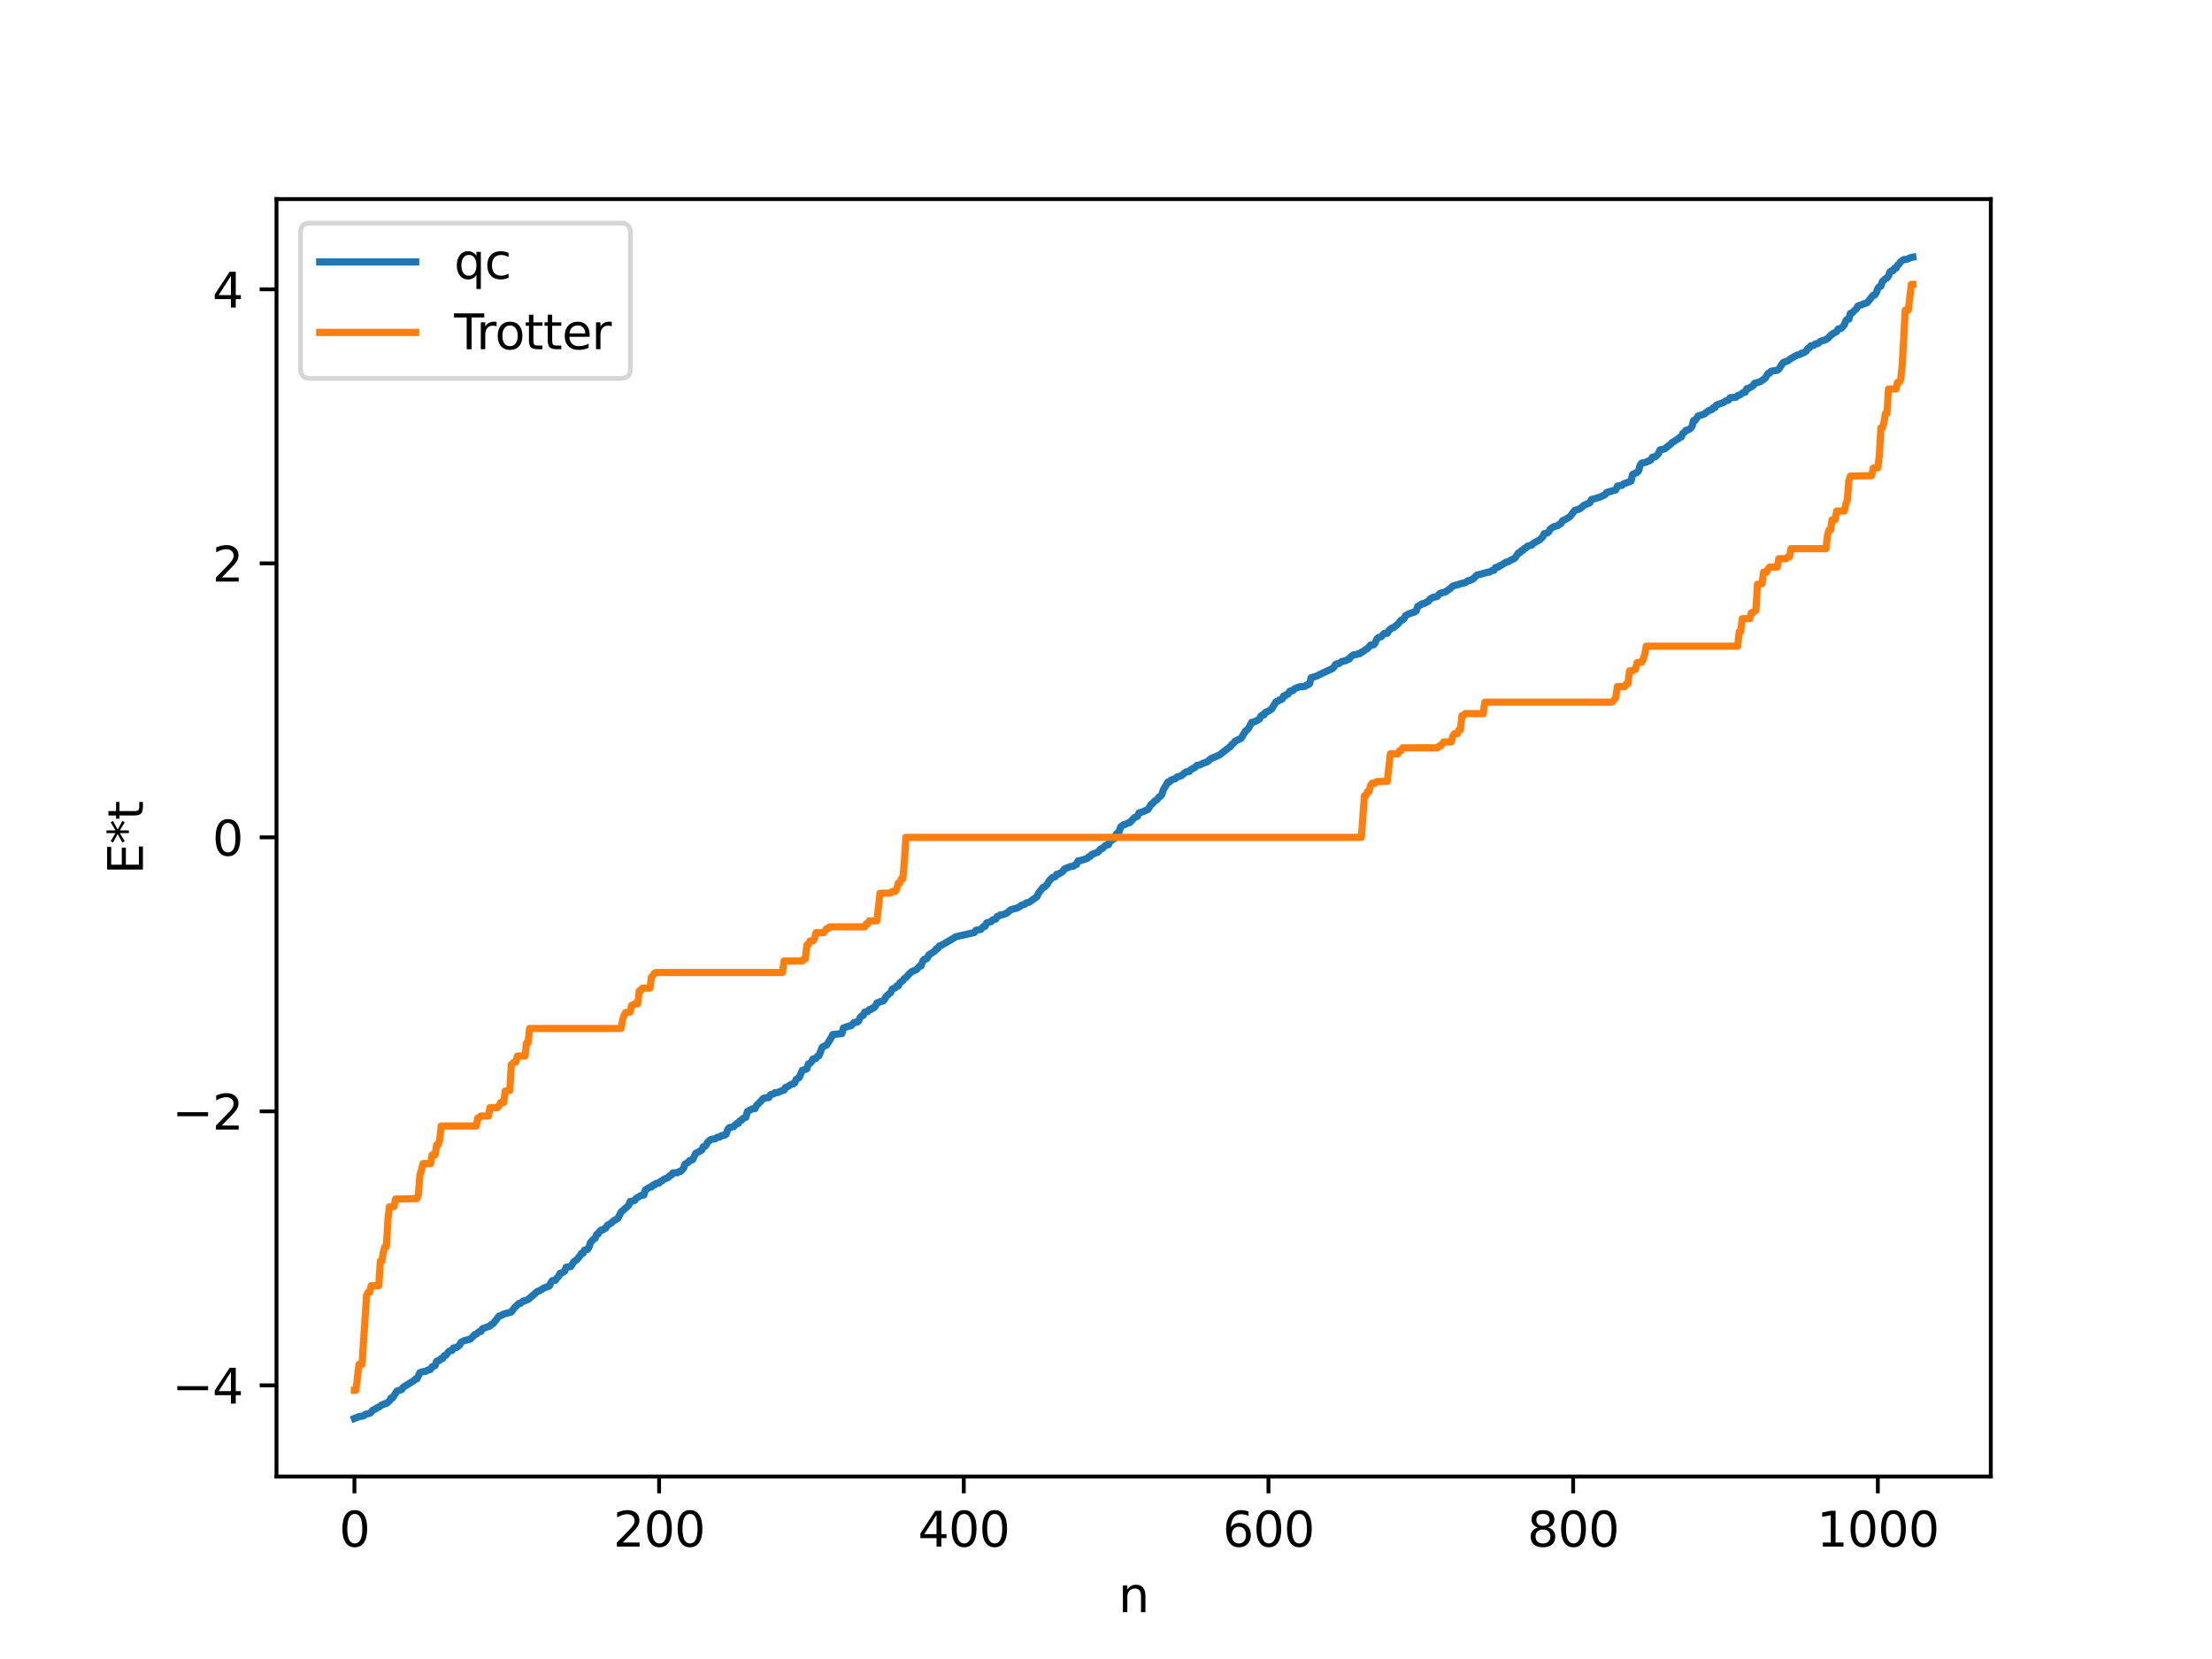 <?xml version="1.0" encoding="utf-8" standalone="no"?>
<!DOCTYPE svg PUBLIC "-//W3C//DTD SVG 1.1//EN"
  "http://www.w3.org/Graphics/SVG/1.1/DTD/svg11.dtd">
<svg xmlns:xlink="http://www.w3.org/1999/xlink" width="460.8pt" height="345.6pt" viewBox="0 0 460.8 345.6" xmlns="http://www.w3.org/2000/svg" version="1.1">
 <defs>
  <style type="text/css">*{stroke-linejoin: round; stroke-linecap: butt}</style>
 </defs>
 <g id="figure_1">
  <g id="patch_1">
   <path d="M 0 345.6 
L 460.8 345.6 
L 460.8 0 
L 0 0 
z
" style="fill: #ffffff"/>
  </g>
  <g id="axes_1">
   <g id="patch_2">
    <path d="M 57.6 307.584 
L 414.72 307.584 
L 414.72 41.472 
L 57.6 41.472 
z
" style="fill: #ffffff"/>
   </g>
   <g id="matplotlib.axis_1">
    <g id="xtick_1">
     <g id="line2d_1">
      <defs>
       <path id="ma1aa9c8675" d="M 0 0 
L 0 3.5 
" style="stroke: #000000; stroke-width: 0.8"/>
      </defs>
      <g>
       <use xlink:href="#ma1aa9c8675" x="73.833" y="307.584" style="stroke: #000000; stroke-width: 0.8"/>
      </g>
     </g>
     <g id="text_1">
      <!-- 0 -->
      <g transform="translate(70.651 322.182) scale(0.1 -0.1)">
       <defs>
        <path id="DejaVuSans-30" d="M 2034 4250 
Q 1547 4250 1301 3770 
Q 1056 3291 1056 2328 
Q 1056 1369 1301 889 
Q 1547 409 2034 409 
Q 2525 409 2770 889 
Q 3016 1369 3016 2328 
Q 3016 3291 2770 3770 
Q 2525 4250 2034 4250 
z
M 2034 4750 
Q 2819 4750 3233 4129 
Q 3647 3509 3647 2328 
Q 3647 1150 3233 529 
Q 2819 -91 2034 -91 
Q 1250 -91 836 529 
Q 422 1150 422 2328 
Q 422 3509 836 4129 
Q 1250 4750 2034 4750 
z
" transform="scale(0.016)"/>
       </defs>
       <use xlink:href="#DejaVuSans-30"/>
      </g>
     </g>
    </g>
    <g id="xtick_2">
     <g id="line2d_2">
      <g>
       <use xlink:href="#ma1aa9c8675" x="137.304" y="307.584" style="stroke: #000000; stroke-width: 0.8"/>
      </g>
     </g>
     <g id="text_2">
      <!-- 200 -->
      <g transform="translate(127.76 322.182) scale(0.1 -0.1)">
       <defs>
        <path id="DejaVuSans-32" d="M 1228 531 
L 3431 531 
L 3431 0 
L 469 0 
L 469 531 
Q 828 903 1448 1529 
Q 2069 2156 2228 2338 
Q 2531 2678 2651 2914 
Q 2772 3150 2772 3378 
Q 2772 3750 2511 3984 
Q 2250 4219 1831 4219 
Q 1534 4219 1204 4116 
Q 875 4013 500 3803 
L 500 4441 
Q 881 4594 1212 4672 
Q 1544 4750 1819 4750 
Q 2544 4750 2975 4387 
Q 3406 4025 3406 3419 
Q 3406 3131 3298 2873 
Q 3191 2616 2906 2266 
Q 2828 2175 2409 1742 
Q 1991 1309 1228 531 
z
" transform="scale(0.016)"/>
       </defs>
       <use xlink:href="#DejaVuSans-32"/>
       <use xlink:href="#DejaVuSans-30" x="63.623"/>
       <use xlink:href="#DejaVuSans-30" x="127.246"/>
      </g>
     </g>
    </g>
    <g id="xtick_3">
     <g id="line2d_3">
      <g>
       <use xlink:href="#ma1aa9c8675" x="200.775" y="307.584" style="stroke: #000000; stroke-width: 0.8"/>
      </g>
     </g>
     <g id="text_3">
      <!-- 400 -->
      <g transform="translate(191.231 322.182) scale(0.1 -0.1)">
       <defs>
        <path id="DejaVuSans-34" d="M 2419 4116 
L 825 1625 
L 2419 1625 
L 2419 4116 
z
M 2253 4666 
L 3047 4666 
L 3047 1625 
L 3713 1625 
L 3713 1100 
L 3047 1100 
L 3047 0 
L 2419 0 
L 2419 1100 
L 313 1100 
L 313 1709 
L 2253 4666 
z
" transform="scale(0.016)"/>
       </defs>
       <use xlink:href="#DejaVuSans-34"/>
       <use xlink:href="#DejaVuSans-30" x="63.623"/>
       <use xlink:href="#DejaVuSans-30" x="127.246"/>
      </g>
     </g>
    </g>
    <g id="xtick_4">
     <g id="line2d_4">
      <g>
       <use xlink:href="#ma1aa9c8675" x="264.246" y="307.584" style="stroke: #000000; stroke-width: 0.8"/>
      </g>
     </g>
     <g id="text_4">
      <!-- 600 -->
      <g transform="translate(254.702 322.182) scale(0.1 -0.1)">
       <defs>
        <path id="DejaVuSans-36" d="M 2113 2584 
Q 1688 2584 1439 2293 
Q 1191 2003 1191 1497 
Q 1191 994 1439 701 
Q 1688 409 2113 409 
Q 2538 409 2786 701 
Q 3034 994 3034 1497 
Q 3034 2003 2786 2293 
Q 2538 2584 2113 2584 
z
M 3366 4563 
L 3366 3988 
Q 3128 4100 2886 4159 
Q 2644 4219 2406 4219 
Q 1781 4219 1451 3797 
Q 1122 3375 1075 2522 
Q 1259 2794 1537 2939 
Q 1816 3084 2150 3084 
Q 2853 3084 3261 2657 
Q 3669 2231 3669 1497 
Q 3669 778 3244 343 
Q 2819 -91 2113 -91 
Q 1303 -91 875 529 
Q 447 1150 447 2328 
Q 447 3434 972 4092 
Q 1497 4750 2381 4750 
Q 2619 4750 2861 4703 
Q 3103 4656 3366 4563 
z
" transform="scale(0.016)"/>
       </defs>
       <use xlink:href="#DejaVuSans-36"/>
       <use xlink:href="#DejaVuSans-30" x="63.623"/>
       <use xlink:href="#DejaVuSans-30" x="127.246"/>
      </g>
     </g>
    </g>
    <g id="xtick_5">
     <g id="line2d_5">
      <g>
       <use xlink:href="#ma1aa9c8675" x="327.717" y="307.584" style="stroke: #000000; stroke-width: 0.8"/>
      </g>
     </g>
     <g id="text_5">
      <!-- 800 -->
      <g transform="translate(318.173 322.182) scale(0.1 -0.1)">
       <defs>
        <path id="DejaVuSans-38" d="M 2034 2216 
Q 1584 2216 1326 1975 
Q 1069 1734 1069 1313 
Q 1069 891 1326 650 
Q 1584 409 2034 409 
Q 2484 409 2743 651 
Q 3003 894 3003 1313 
Q 3003 1734 2745 1975 
Q 2488 2216 2034 2216 
z
M 1403 2484 
Q 997 2584 770 2862 
Q 544 3141 544 3541 
Q 544 4100 942 4425 
Q 1341 4750 2034 4750 
Q 2731 4750 3128 4425 
Q 3525 4100 3525 3541 
Q 3525 3141 3298 2862 
Q 3072 2584 2669 2484 
Q 3125 2378 3379 2068 
Q 3634 1759 3634 1313 
Q 3634 634 3220 271 
Q 2806 -91 2034 -91 
Q 1263 -91 848 271 
Q 434 634 434 1313 
Q 434 1759 690 2068 
Q 947 2378 1403 2484 
z
M 1172 3481 
Q 1172 3119 1398 2916 
Q 1625 2713 2034 2713 
Q 2441 2713 2670 2916 
Q 2900 3119 2900 3481 
Q 2900 3844 2670 4047 
Q 2441 4250 2034 4250 
Q 1625 4250 1398 4047 
Q 1172 3844 1172 3481 
z
" transform="scale(0.016)"/>
       </defs>
       <use xlink:href="#DejaVuSans-38"/>
       <use xlink:href="#DejaVuSans-30" x="63.623"/>
       <use xlink:href="#DejaVuSans-30" x="127.246"/>
      </g>
     </g>
    </g>
    <g id="xtick_6">
     <g id="line2d_6">
      <g>
       <use xlink:href="#ma1aa9c8675" x="391.188" y="307.584" style="stroke: #000000; stroke-width: 0.8"/>
      </g>
     </g>
     <g id="text_6">
      <!-- 1000 -->
      <g transform="translate(378.463 322.182) scale(0.1 -0.1)">
       <defs>
        <path id="DejaVuSans-31" d="M 794 531 
L 1825 531 
L 1825 4091 
L 703 3866 
L 703 4441 
L 1819 4666 
L 2450 4666 
L 2450 531 
L 3481 531 
L 3481 0 
L 794 0 
L 794 531 
z
" transform="scale(0.016)"/>
       </defs>
       <use xlink:href="#DejaVuSans-31"/>
       <use xlink:href="#DejaVuSans-30" x="63.623"/>
       <use xlink:href="#DejaVuSans-30" x="127.246"/>
       <use xlink:href="#DejaVuSans-30" x="190.869"/>
      </g>
     </g>
    </g>
    <g id="text_7">
     <!-- n -->
     <g transform="translate(232.991 335.861) scale(0.1 -0.1)">
      <defs>
       <path id="DejaVuSans-6e" d="M 3513 2113 
L 3513 0 
L 2938 0 
L 2938 2094 
Q 2938 2591 2744 2837 
Q 2550 3084 2163 3084 
Q 1697 3084 1428 2787 
Q 1159 2491 1159 1978 
L 1159 0 
L 581 0 
L 581 3500 
L 1159 3500 
L 1159 2956 
Q 1366 3272 1645 3428 
Q 1925 3584 2291 3584 
Q 2894 3584 3203 3211 
Q 3513 2838 3513 2113 
z
" transform="scale(0.016)"/>
      </defs>
      <use xlink:href="#DejaVuSans-6e"/>
     </g>
    </g>
   </g>
   <g id="matplotlib.axis_2">
    <g id="ytick_1">
     <g id="line2d_7">
      <defs>
       <path id="mafa8741ed0" d="M 0 0 
L -3.5 0 
" style="stroke: #000000; stroke-width: 0.8"/>
      </defs>
      <g>
       <use xlink:href="#mafa8741ed0" x="57.6" y="288.596" style="stroke: #000000; stroke-width: 0.8"/>
      </g>
     </g>
     <g id="text_8">
      <!-- −4 -->
      <g transform="translate(35.858 292.395) scale(0.1 -0.1)">
       <defs>
        <path id="DejaVuSans-2212" d="M 678 2272 
L 4684 2272 
L 4684 1741 
L 678 1741 
L 678 2272 
z
" transform="scale(0.016)"/>
       </defs>
       <use xlink:href="#DejaVuSans-2212"/>
       <use xlink:href="#DejaVuSans-34" x="83.789"/>
      </g>
     </g>
    </g>
    <g id="ytick_2">
     <g id="line2d_8">
      <g>
       <use xlink:href="#mafa8741ed0" x="57.6" y="231.515" style="stroke: #000000; stroke-width: 0.8"/>
      </g>
     </g>
     <g id="text_9">
      <!-- −2 -->
      <g transform="translate(35.858 235.314) scale(0.1 -0.1)">
       <use xlink:href="#DejaVuSans-2212"/>
       <use xlink:href="#DejaVuSans-32" x="83.789"/>
      </g>
     </g>
    </g>
    <g id="ytick_3">
     <g id="line2d_9">
      <g>
       <use xlink:href="#mafa8741ed0" x="57.6" y="174.435" style="stroke: #000000; stroke-width: 0.8"/>
      </g>
     </g>
     <g id="text_10">
      <!-- 0 -->
      <g transform="translate(44.237 178.234) scale(0.1 -0.1)">
       <use xlink:href="#DejaVuSans-30"/>
      </g>
     </g>
    </g>
    <g id="ytick_4">
     <g id="line2d_10">
      <g>
       <use xlink:href="#mafa8741ed0" x="57.6" y="117.354" style="stroke: #000000; stroke-width: 0.8"/>
      </g>
     </g>
     <g id="text_11">
      <!-- 2 -->
      <g transform="translate(44.237 121.153) scale(0.1 -0.1)">
       <use xlink:href="#DejaVuSans-32"/>
      </g>
     </g>
    </g>
    <g id="ytick_5">
     <g id="line2d_11">
      <g>
       <use xlink:href="#mafa8741ed0" x="57.6" y="60.273" style="stroke: #000000; stroke-width: 0.8"/>
      </g>
     </g>
     <g id="text_12">
      <!-- 4 -->
      <g transform="translate(44.237 64.072) scale(0.1 -0.1)">
       <use xlink:href="#DejaVuSans-34"/>
      </g>
     </g>
    </g>
    <g id="text_13">
     <!-- E*t -->
     <g transform="translate(29.778 182.148) rotate(-90) scale(0.1 -0.1)">
      <defs>
       <path id="DejaVuSans-45" d="M 628 4666 
L 3578 4666 
L 3578 4134 
L 1259 4134 
L 1259 2753 
L 3481 2753 
L 3481 2222 
L 1259 2222 
L 1259 531 
L 3634 531 
L 3634 0 
L 628 0 
L 628 4666 
z
" transform="scale(0.016)"/>
       <path id="DejaVuSans-2a" d="M 3009 3897 
L 1888 3291 
L 3009 2681 
L 2828 2375 
L 1778 3009 
L 1778 1831 
L 1422 1831 
L 1422 3009 
L 372 2375 
L 191 2681 
L 1313 3291 
L 191 3897 
L 372 4206 
L 1422 3572 
L 1422 4750 
L 1778 4750 
L 1778 3572 
L 2828 4206 
L 3009 3897 
z
" transform="scale(0.016)"/>
       <path id="DejaVuSans-74" d="M 1172 4494 
L 1172 3500 
L 2356 3500 
L 2356 3053 
L 1172 3053 
L 1172 1153 
Q 1172 725 1289 603 
Q 1406 481 1766 481 
L 2356 481 
L 2356 0 
L 1766 0 
Q 1100 0 847 248 
Q 594 497 594 1153 
L 594 3053 
L 172 3053 
L 172 3500 
L 594 3500 
L 594 4494 
L 1172 4494 
z
" transform="scale(0.016)"/>
      </defs>
      <use xlink:href="#DejaVuSans-45"/>
      <use xlink:href="#DejaVuSans-2a" x="63.184"/>
      <use xlink:href="#DejaVuSans-74" x="113.184"/>
     </g>
    </g>
   </g>
   <g id="line2d_12">
    <path d="M 73.833 295.488 
L 74.785 295.107 
L 75.737 294.956 
L 76.054 294.669 
L 77.006 294.411 
L 77.324 294.2 
L 77.641 293.772 
L 78.276 293.479 
L 78.593 293.234 
L 78.91 293.139 
L 79.545 292.663 
L 79.862 292.589 
L 80.18 292.399 
L 80.497 292.367 
L 81.132 291.849 
L 81.449 291.24 
L 81.767 291.234 
L 82.401 290.226 
L 82.719 289.769 
L 83.353 289.577 
L 83.671 289.474 
L 83.988 288.989 
L 86.21 287.621 
L 86.527 287.288 
L 86.844 287.253 
L 87.479 285.942 
L 88.114 285.743 
L 88.748 285.649 
L 89.066 285.439 
L 89.7 285.256 
L 90.018 284.712 
L 90.653 284.468 
L 90.97 283.572 
L 91.605 283.352 
L 91.922 282.978 
L 92.239 282.976 
L 92.557 282.406 
L 92.874 282.348 
L 93.509 281.532 
L 93.826 281.365 
L 94.143 281.345 
L 94.461 280.801 
L 95.096 280.71 
L 95.73 280.233 
L 96.048 279.618 
L 96.682 279.288 
L 97.952 278.967 
L 98.586 278.357 
L 98.904 277.985 
L 99.221 277.918 
L 99.856 277.403 
L 100.173 277.377 
L 100.491 276.801 
L 101.125 276.564 
L 102.077 276.23 
L 102.395 275.873 
L 102.712 275.743 
L 103.981 274.154 
L 104.299 274.087 
L 104.934 273.759 
L 106.52 273.304 
L 107.155 272.441 
L 108.107 271.525 
L 108.424 271.505 
L 109.059 271.002 
L 109.377 270.977 
L 110.011 270.698 
L 111.915 269.058 
L 112.55 268.819 
L 113.185 268.369 
L 114.454 267.884 
L 114.772 267.179 
L 115.089 266.762 
L 115.724 266.699 
L 116.041 266.185 
L 116.358 265.91 
L 116.676 265.249 
L 116.993 265.216 
L 117.628 264.81 
L 117.945 263.973 
L 118.58 263.891 
L 118.897 263.856 
L 119.532 262.845 
L 120.167 262.42 
L 120.801 261.627 
L 121.119 261.117 
L 121.436 261.082 
L 121.753 260.431 
L 122.388 260.282 
L 122.705 259.797 
L 123.023 258.818 
L 123.658 258.136 
L 123.975 257.97 
L 124.292 257.152 
L 124.61 257.05 
L 124.927 256.491 
L 125.244 256.234 
L 125.562 256.233 
L 125.879 255.956 
L 126.196 255.838 
L 126.514 255.27 
L 127.466 254.694 
L 127.783 254.347 
L 128.735 253.805 
L 129.37 252.514 
L 130.957 251.091 
L 131.274 250.28 
L 131.591 250.276 
L 132.226 250.066 
L 132.543 249.62 
L 133.178 249.252 
L 133.496 249.057 
L 134.13 248.929 
L 134.448 247.878 
L 135.4 247.289 
L 135.717 247.285 
L 136.034 246.874 
L 136.352 246.872 
L 136.669 246.528 
L 137.304 246.439 
L 137.621 246.102 
L 137.939 245.98 
L 138.256 245.698 
L 139.208 245.274 
L 139.525 244.894 
L 139.843 244.801 
L 140.16 244.341 
L 141.112 244.297 
L 141.429 244.082 
L 141.747 244.058 
L 142.381 243.403 
L 142.699 242.509 
L 143.334 242.171 
L 143.651 241.775 
L 144.286 241.584 
L 144.92 240.272 
L 146.19 239.573 
L 146.507 238.889 
L 146.824 238.835 
L 147.142 238.469 
L 147.459 237.87 
L 148.094 237.377 
L 149.046 237.213 
L 149.363 236.944 
L 149.998 236.842 
L 150.315 236.571 
L 150.95 236.494 
L 151.267 236.281 
L 151.585 235.349 
L 151.902 234.926 
L 152.854 234.689 
L 153.489 234.035 
L 153.806 234.02 
L 154.124 233.504 
L 154.441 233.393 
L 154.758 232.998 
L 155.393 232.739 
L 155.71 231.539 
L 156.662 231.017 
L 157.297 230.933 
L 157.615 230.274 
L 158.567 229.323 
L 158.884 228.939 
L 159.201 228.739 
L 160.153 228.643 
L 160.471 228.05 
L 161.105 227.898 
L 161.423 227.629 
L 162.058 227.587 
L 163.01 227.14 
L 163.327 227.094 
L 163.644 226.528 
L 163.962 226.443 
L 164.914 225.854 
L 165.231 225.814 
L 165.548 225.605 
L 165.866 224.847 
L 166.5 224.47 
L 167.135 222.965 
L 167.77 222.772 
L 168.087 222.646 
L 168.405 221.638 
L 168.722 221.527 
L 169.039 221.193 
L 169.357 220.603 
L 169.991 220.502 
L 170.309 220.017 
L 170.626 219.912 
L 171.261 218.184 
L 171.896 217.827 
L 172.213 217.701 
L 173.165 216.155 
L 173.482 215.518 
L 175.386 215.308 
L 175.704 214.135 
L 176.973 213.719 
L 177.291 213.675 
L 177.925 212.991 
L 178.56 212.921 
L 178.877 212.689 
L 179.195 211.941 
L 179.512 211.625 
L 179.829 211.525 
L 180.147 210.841 
L 180.781 210.715 
L 181.099 210.318 
L 181.416 210.315 
L 181.734 210.007 
L 182.051 209.951 
L 182.368 209.582 
L 182.686 208.908 
L 183.003 208.866 
L 183.32 208.682 
L 183.955 208.535 
L 184.272 208.2 
L 184.59 207.571 
L 185.542 206.772 
L 185.859 206.045 
L 186.494 205.788 
L 186.811 205.386 
L 187.129 205.385 
L 187.446 204.757 
L 188.081 204.272 
L 188.398 203.843 
L 188.715 203.647 
L 189.667 202.621 
L 189.985 202.381 
L 190.62 202.138 
L 190.937 201.964 
L 191.572 201.252 
L 191.889 201.218 
L 192.206 200.281 
L 192.524 199.833 
L 192.841 199.817 
L 193.158 199.61 
L 193.476 198.943 
L 194.745 198.112 
L 195.062 197.649 
L 195.38 197.564 
L 195.697 197.036 
L 196.015 196.989 
L 199.188 195.125 
L 199.823 194.974 
L 202.996 194.258 
L 203.314 193.792 
L 203.948 193.669 
L 204.266 193.648 
L 204.9 192.99 
L 205.218 192.969 
L 205.535 192.263 
L 206.17 192.083 
L 206.487 191.996 
L 206.805 191.616 
L 207.439 191.465 
L 207.757 190.907 
L 208.074 190.836 
L 208.391 190.588 
L 208.709 190.58 
L 209.343 190.389 
L 209.661 190.264 
L 210.613 189.491 
L 211.882 189.165 
L 212.517 188.801 
L 212.834 188.542 
L 213.469 188.384 
L 213.786 188.099 
L 214.421 187.935 
L 216.008 186.799 
L 216.325 186.087 
L 217.277 184.865 
L 217.595 184.789 
L 218.229 184.119 
L 218.547 183.522 
L 219.181 182.828 
L 219.816 182.63 
L 220.134 182.128 
L 220.451 182.121 
L 221.403 181.546 
L 221.72 181.04 
L 222.99 180.523 
L 223.624 180.441 
L 223.942 180.15 
L 224.259 180.098 
L 224.577 179.337 
L 225.211 179.244 
L 226.481 178.818 
L 226.798 178.483 
L 227.115 178.41 
L 227.433 178.012 
L 228.702 177.515 
L 229.337 176.807 
L 229.654 176.751 
L 230.289 176.116 
L 230.924 175.951 
L 231.241 175.136 
L 231.558 175.067 
L 231.876 174.798 
L 232.193 174.679 
L 232.51 173.798 
L 233.145 173.192 
L 233.462 172.254 
L 234.097 171.788 
L 234.415 171.734 
L 235.049 171.415 
L 235.367 171.345 
L 236.319 170.313 
L 236.953 170.064 
L 237.271 169.346 
L 238.223 169.042 
L 239.175 168.601 
L 239.81 167.544 
L 240.127 167.392 
L 240.444 166.966 
L 241.079 166.536 
L 241.396 166.062 
L 241.714 165.901 
L 242.031 165.542 
L 242.348 164.527 
L 243.3 162.902 
L 243.618 162.889 
L 243.935 162.505 
L 244.887 162.195 
L 245.205 161.862 
L 245.839 161.693 
L 246.157 161.546 
L 247.109 160.779 
L 247.743 160.729 
L 248.061 160.323 
L 249.013 159.822 
L 249.33 159.44 
L 249.965 159.346 
L 250.6 159.008 
L 251.552 158.682 
L 252.186 158.069 
L 254.091 157.245 
L 255.043 156.485 
L 256.312 155.512 
L 256.629 155.067 
L 256.947 154.865 
L 257.264 154.426 
L 258.534 153.818 
L 259.486 152.254 
L 259.803 152.045 
L 260.12 151.68 
L 260.755 150.478 
L 261.39 150.344 
L 262.342 149.817 
L 262.659 149.187 
L 262.977 148.945 
L 263.294 148.944 
L 263.611 148.39 
L 263.929 148.303 
L 264.881 147.727 
L 265.833 146.182 
L 266.15 146.11 
L 266.467 145.818 
L 266.785 145.79 
L 267.102 145.608 
L 267.42 144.964 
L 267.737 144.95 
L 268.054 144.66 
L 268.372 144.567 
L 268.689 143.991 
L 269.324 143.883 
L 269.641 143.507 
L 270.593 143.103 
L 271.862 142.975 
L 272.18 142.696 
L 272.497 142.655 
L 272.815 142.413 
L 273.132 141.174 
L 274.401 140.801 
L 275.036 140.452 
L 277.575 139.265 
L 277.892 138.954 
L 278.21 138.408 
L 278.527 138.271 
L 278.844 138.266 
L 279.479 137.833 
L 280.431 137.601 
L 280.748 137.372 
L 281.066 137.302 
L 281.383 136.815 
L 282.018 136.393 
L 282.653 136.341 
L 282.97 136.173 
L 283.287 136.167 
L 283.605 135.863 
L 283.922 135.769 
L 284.557 135.26 
L 284.874 135.115 
L 285.509 134.38 
L 286.143 134.327 
L 286.461 133.974 
L 286.778 133.192 
L 287.096 132.836 
L 287.73 132.641 
L 288.365 131.946 
L 289 131.919 
L 289.317 131.346 
L 289.952 130.827 
L 290.269 130.78 
L 291.221 129.993 
L 291.856 129.204 
L 292.173 129.151 
L 292.491 128.807 
L 292.808 128.239 
L 293.443 127.905 
L 294.395 127.565 
L 294.712 127.491 
L 295.029 127.263 
L 295.347 126.297 
L 295.664 126.182 
L 296.299 125.748 
L 296.616 125.743 
L 297.568 125.25 
L 297.886 124.802 
L 298.52 124.425 
L 299.155 124.335 
L 299.472 124.188 
L 299.79 123.742 
L 300.107 123.55 
L 301.059 123.339 
L 302.011 122.666 
L 302.646 122.084 
L 303.281 121.89 
L 303.598 121.843 
L 304.233 121.593 
L 305.185 121.398 
L 305.82 120.963 
L 306.137 120.959 
L 306.454 120.757 
L 306.772 120.691 
L 307.724 119.767 
L 308.358 119.636 
L 309.945 119.195 
L 310.262 119.192 
L 310.897 118.81 
L 311.215 118.803 
L 311.532 118.234 
L 312.167 118.108 
L 312.484 117.814 
L 312.801 117.72 
L 313.753 117.094 
L 314.071 117.068 
L 315.023 116.532 
L 315.34 116.432 
L 315.658 116.179 
L 316.292 115.191 
L 316.61 115.142 
L 316.927 114.701 
L 317.244 114.676 
L 317.562 114.221 
L 317.879 114.169 
L 318.196 113.79 
L 319.148 113.511 
L 319.466 113.153 
L 320.735 112.461 
L 321.37 111.852 
L 321.687 111.167 
L 322.322 111.046 
L 322.639 110.775 
L 322.957 110.207 
L 323.591 109.771 
L 324.226 109.569 
L 324.543 109.483 
L 324.861 109.187 
L 325.178 109.069 
L 325.496 108.489 
L 326.13 108.199 
L 327.082 107.596 
L 328.034 106.334 
L 328.986 106.05 
L 329.304 105.842 
L 329.939 105.274 
L 331.208 104.72 
L 331.525 104.076 
L 332.795 103.715 
L 333.429 103.501 
L 334.381 103.033 
L 334.699 102.587 
L 336.603 102.054 
L 336.92 101.284 
L 337.555 101.14 
L 337.872 101.123 
L 338.19 100.821 
L 339.777 100.208 
L 340.094 98.847 
L 341.046 98.413 
L 341.363 98.07 
L 341.681 96.873 
L 341.998 96.47 
L 342.95 96.286 
L 343.267 96.068 
L 343.585 95.998 
L 343.902 95.807 
L 344.22 95.254 
L 344.854 95.149 
L 345.489 94.502 
L 345.806 93.723 
L 346.758 93.525 
L 348.028 92.514 
L 348.345 92.183 
L 348.662 92.03 
L 349.297 91.572 
L 349.615 91.417 
L 349.932 91.092 
L 350.249 91.031 
L 350.567 90.27 
L 350.884 90.069 
L 351.201 89.634 
L 351.519 89.599 
L 352.153 89.258 
L 352.471 88.856 
L 352.788 87.612 
L 353.105 87.61 
L 353.74 86.675 
L 355.01 86.261 
L 355.962 85.526 
L 356.596 85.343 
L 356.914 84.937 
L 357.231 84.921 
L 357.548 84.399 
L 359.135 83.801 
L 359.453 83.522 
L 360.087 83.34 
L 360.405 82.866 
L 361.674 82.736 
L 361.991 82.403 
L 362.309 82.353 
L 363.261 81.717 
L 363.578 81.681 
L 363.896 80.958 
L 364.213 80.93 
L 365.165 80.373 
L 365.482 79.881 
L 366.752 79.471 
L 367.704 78.807 
L 368.339 77.78 
L 368.656 77.742 
L 368.973 77.333 
L 370.243 77.126 
L 370.56 76.903 
L 371.195 75.905 
L 371.512 75.515 
L 372.464 75.151 
L 373.099 74.673 
L 374.368 73.973 
L 375.003 73.807 
L 375.32 73.568 
L 375.638 73.534 
L 376.272 73.13 
L 376.59 72.588 
L 376.907 72.487 
L 377.224 72.044 
L 377.859 71.934 
L 378.177 71.636 
L 378.494 71.629 
L 378.811 71.499 
L 379.129 71.178 
L 379.763 70.911 
L 380.081 70.881 
L 380.715 70.527 
L 381.667 69.596 
L 382.62 69.072 
L 382.937 68.521 
L 383.572 68.393 
L 384.206 67.672 
L 384.524 66.798 
L 384.841 66.507 
L 385.158 66.481 
L 385.476 65.285 
L 385.793 65.211 
L 386.428 64.561 
L 386.745 64.324 
L 387.062 63.735 
L 388.967 63.059 
L 390.236 61.483 
L 390.553 61.45 
L 390.871 60.974 
L 391.188 60.113 
L 391.505 59.716 
L 391.823 59.6 
L 392.14 58.643 
L 392.775 58.057 
L 393.092 57.904 
L 393.41 57.499 
L 393.727 56.635 
L 394.044 56.427 
L 394.362 56.405 
L 394.679 55.852 
L 394.996 55.851 
L 395.314 55.24 
L 395.631 54.965 
L 395.948 54.518 
L 396.583 54.08 
L 397.218 54.025 
L 398.17 53.609 
L 398.487 53.568 
L 398.487 53.568 
" clip-path="url(#p79768f59ff)" style="fill: none; stroke: #1f77b4; stroke-width: 1.5; stroke-linecap: square"/>
   </g>
   <g id="line2d_13">
    <path d="M 73.833 289.623 
L 74.15 289.623 
L 74.785 284.237 
L 75.42 284.237 
L 76.372 269.797 
L 76.689 269.241 
L 77.006 269.241 
L 77.324 267.837 
L 78.91 267.837 
L 79.228 262.721 
L 79.545 262.721 
L 79.862 260.869 
L 80.18 259.725 
L 80.497 259.725 
L 80.815 254.068 
L 81.132 251.405 
L 82.084 251.359 
L 82.401 249.783 
L 86.844 249.694 
L 87.162 248.831 
L 87.479 244.731 
L 87.796 243.825 
L 88.114 242.406 
L 89.7 242.406 
L 90.018 240.593 
L 90.653 240.593 
L 90.97 238.486 
L 91.287 238.486 
L 91.605 237.389 
L 91.922 234.567 
L 99.221 234.567 
L 99.539 232.885 
L 99.856 232.885 
L 100.173 232.487 
L 101.76 232.487 
L 102.077 230.744 
L 103.664 230.744 
L 103.981 230.351 
L 104.299 229.671 
L 104.934 229.671 
L 105.251 227.28 
L 105.568 227.28 
L 105.886 227.16 
L 106.203 227.16 
L 106.52 221.765 
L 107.155 221.232 
L 107.472 221.232 
L 107.79 219.99 
L 109.377 219.99 
L 109.694 217.263 
L 110.011 217.263 
L 110.329 214.251 
L 129.37 214.251 
L 129.687 212.54 
L 130.005 211.553 
L 130.322 210.93 
L 131.274 210.827 
L 131.591 209.427 
L 131.909 209.427 
L 132.226 209.107 
L 132.861 209.107 
L 133.178 206.412 
L 133.496 206.412 
L 133.813 205.847 
L 135.4 205.847 
L 135.717 203.549 
L 136.034 203.239 
L 136.352 202.72 
L 136.669 202.589 
L 163.01 202.589 
L 163.327 200.204 
L 167.135 200.204 
L 167.453 199.768 
L 167.77 199.768 
L 168.087 196.815 
L 168.405 196.815 
L 168.722 196.027 
L 169.357 196.027 
L 169.674 195.519 
L 169.991 194.3 
L 171.578 194.3 
L 172.213 193.442 
L 172.53 193.442 
L 172.848 193.077 
L 180.147 193.077 
L 180.464 192.45 
L 180.781 192.45 
L 181.099 191.835 
L 182.686 191.835 
L 183.32 186.096 
L 185.542 186.045 
L 185.859 185.712 
L 186.494 185.712 
L 186.811 185.208 
L 187.129 183.946 
L 187.446 183.946 
L 187.763 183.092 
L 188.081 183.092 
L 188.398 179.523 
L 188.715 174.435 
L 283.605 174.435 
L 284.239 165.777 
L 284.557 165.777 
L 284.874 164.923 
L 285.191 164.923 
L 285.509 163.661 
L 285.826 163.157 
L 286.461 163.157 
L 286.778 162.824 
L 289 162.773 
L 289.634 157.034 
L 291.221 157.034 
L 291.539 156.419 
L 291.856 156.419 
L 292.173 155.792 
L 299.472 155.792 
L 299.79 155.427 
L 300.107 155.427 
L 300.742 154.569 
L 302.329 154.569 
L 302.646 153.35 
L 302.963 152.842 
L 303.598 152.842 
L 303.915 152.054 
L 304.233 152.054 
L 304.55 149.101 
L 304.867 149.101 
L 305.185 148.665 
L 308.993 148.665 
L 309.31 146.28 
L 335.651 146.28 
L 335.968 146.149 
L 336.603 145.32 
L 336.92 143.022 
L 338.507 143.022 
L 338.824 142.457 
L 339.142 142.457 
L 339.459 139.762 
L 340.094 139.762 
L 340.411 139.442 
L 340.729 139.442 
L 341.046 138.042 
L 341.681 137.939 
L 341.998 137.939 
L 342.315 137.316 
L 342.633 136.329 
L 342.95 134.618 
L 361.991 134.618 
L 362.309 131.606 
L 362.626 131.606 
L 362.943 128.879 
L 364.53 128.879 
L 364.848 127.637 
L 365.165 127.637 
L 365.8 127.104 
L 366.117 121.709 
L 366.434 121.709 
L 366.752 121.589 
L 367.069 121.589 
L 367.386 119.198 
L 368.021 119.198 
L 368.339 118.518 
L 368.656 118.125 
L 370.243 118.125 
L 370.56 116.382 
L 372.147 116.382 
L 372.464 115.984 
L 372.781 115.984 
L 373.099 114.302 
L 380.398 114.302 
L 380.715 111.48 
L 381.033 110.383 
L 381.35 110.383 
L 381.667 108.276 
L 382.302 108.276 
L 382.62 106.463 
L 384.206 106.463 
L 384.524 105.044 
L 384.841 104.138 
L 385.158 100.038 
L 385.476 99.175 
L 389.919 99.086 
L 390.236 97.51 
L 391.188 97.464 
L 391.505 94.801 
L 391.823 89.144 
L 392.14 89.144 
L 392.458 88 
L 392.775 86.148 
L 393.092 86.148 
L 393.41 81.032 
L 394.996 81.032 
L 395.314 79.629 
L 395.631 79.629 
L 395.948 79.072 
L 396.266 76.042 
L 396.9 64.632 
L 397.535 64.632 
L 398.17 59.246 
L 398.487 59.246 
L 398.487 59.246 
" clip-path="url(#p79768f59ff)" style="fill: none; stroke: #ff7f0e; stroke-width: 1.5; stroke-linecap: square"/>
   </g>
   <g id="patch_3">
    <path d="M 57.6 307.584 
L 57.6 41.472 
" style="fill: none; stroke: #000000; stroke-width: 0.8; stroke-linejoin: miter; stroke-linecap: square"/>
   </g>
   <g id="patch_4">
    <path d="M 414.72 307.584 
L 414.72 41.472 
" style="fill: none; stroke: #000000; stroke-width: 0.8; stroke-linejoin: miter; stroke-linecap: square"/>
   </g>
   <g id="patch_5">
    <path d="M 57.6 307.584 
L 414.72 307.584 
" style="fill: none; stroke: #000000; stroke-width: 0.8; stroke-linejoin: miter; stroke-linecap: square"/>
   </g>
   <g id="patch_6">
    <path d="M 57.6 41.472 
L 414.72 41.472 
" style="fill: none; stroke: #000000; stroke-width: 0.8; stroke-linejoin: miter; stroke-linecap: square"/>
   </g>
   <g id="legend_1">
    <g id="patch_7">
     <path d="M 64.6 78.828 
L 129.342 78.828 
Q 131.342 78.828 131.342 76.828 
L 131.342 48.472 
Q 131.342 46.472 129.342 46.472 
L 64.6 46.472 
Q 62.6 46.472 62.6 48.472 
L 62.6 76.828 
Q 62.6 78.828 64.6 78.828 
z
" style="fill: #ffffff; opacity: 0.8; stroke: #cccccc; stroke-linejoin: miter"/>
    </g>
    <g id="line2d_14">
     <path d="M 66.6 54.57 
L 76.6 54.57 
L 86.6 54.57 
" style="fill: none; stroke: #1f77b4; stroke-width: 1.5; stroke-linecap: square"/>
    </g>
    <g id="text_14">
     <!-- qc -->
     <g transform="translate(94.6 58.07) scale(0.1 -0.1)">
      <defs>
       <path id="DejaVuSans-71" d="M 947 1747 
Q 947 1113 1208 752 
Q 1469 391 1925 391 
Q 2381 391 2643 752 
Q 2906 1113 2906 1747 
Q 2906 2381 2643 2742 
Q 2381 3103 1925 3103 
Q 1469 3103 1208 2742 
Q 947 2381 947 1747 
z
M 2906 525 
Q 2725 213 2448 61 
Q 2172 -91 1784 -91 
Q 1150 -91 751 415 
Q 353 922 353 1747 
Q 353 2572 751 3078 
Q 1150 3584 1784 3584 
Q 2172 3584 2448 3432 
Q 2725 3281 2906 2969 
L 2906 3500 
L 3481 3500 
L 3481 -1331 
L 2906 -1331 
L 2906 525 
z
" transform="scale(0.016)"/>
       <path id="DejaVuSans-63" d="M 3122 3366 
L 3122 2828 
Q 2878 2963 2633 3030 
Q 2388 3097 2138 3097 
Q 1578 3097 1268 2742 
Q 959 2388 959 1747 
Q 959 1106 1268 751 
Q 1578 397 2138 397 
Q 2388 397 2633 464 
Q 2878 531 3122 666 
L 3122 134 
Q 2881 22 2623 -34 
Q 2366 -91 2075 -91 
Q 1284 -91 818 406 
Q 353 903 353 1747 
Q 353 2603 823 3093 
Q 1294 3584 2113 3584 
Q 2378 3584 2631 3529 
Q 2884 3475 3122 3366 
z
" transform="scale(0.016)"/>
      </defs>
      <use xlink:href="#DejaVuSans-71"/>
      <use xlink:href="#DejaVuSans-63" x="63.477"/>
     </g>
    </g>
    <g id="line2d_15">
     <path d="M 66.6 69.249 
L 76.6 69.249 
L 86.6 69.249 
" style="fill: none; stroke: #ff7f0e; stroke-width: 1.5; stroke-linecap: square"/>
    </g>
    <g id="text_15">
     <!-- Trotter -->
     <g transform="translate(94.6 72.749) scale(0.1 -0.1)">
      <defs>
       <path id="DejaVuSans-54" d="M -19 4666 
L 3928 4666 
L 3928 4134 
L 2272 4134 
L 2272 0 
L 1638 0 
L 1638 4134 
L -19 4134 
L -19 4666 
z
" transform="scale(0.016)"/>
       <path id="DejaVuSans-72" d="M 2631 2963 
Q 2534 3019 2420 3045 
Q 2306 3072 2169 3072 
Q 1681 3072 1420 2755 
Q 1159 2438 1159 1844 
L 1159 0 
L 581 0 
L 581 3500 
L 1159 3500 
L 1159 2956 
Q 1341 3275 1631 3429 
Q 1922 3584 2338 3584 
Q 2397 3584 2469 3576 
Q 2541 3569 2628 3553 
L 2631 2963 
z
" transform="scale(0.016)"/>
       <path id="DejaVuSans-6f" d="M 1959 3097 
Q 1497 3097 1228 2736 
Q 959 2375 959 1747 
Q 959 1119 1226 758 
Q 1494 397 1959 397 
Q 2419 397 2687 759 
Q 2956 1122 2956 1747 
Q 2956 2369 2687 2733 
Q 2419 3097 1959 3097 
z
M 1959 3584 
Q 2709 3584 3137 3096 
Q 3566 2609 3566 1747 
Q 3566 888 3137 398 
Q 2709 -91 1959 -91 
Q 1206 -91 779 398 
Q 353 888 353 1747 
Q 353 2609 779 3096 
Q 1206 3584 1959 3584 
z
" transform="scale(0.016)"/>
       <path id="DejaVuSans-65" d="M 3597 1894 
L 3597 1613 
L 953 1613 
Q 991 1019 1311 708 
Q 1631 397 2203 397 
Q 2534 397 2845 478 
Q 3156 559 3463 722 
L 3463 178 
Q 3153 47 2828 -22 
Q 2503 -91 2169 -91 
Q 1331 -91 842 396 
Q 353 884 353 1716 
Q 353 2575 817 3079 
Q 1281 3584 2069 3584 
Q 2775 3584 3186 3129 
Q 3597 2675 3597 1894 
z
M 3022 2063 
Q 3016 2534 2758 2815 
Q 2500 3097 2075 3097 
Q 1594 3097 1305 2825 
Q 1016 2553 972 2059 
L 3022 2063 
z
" transform="scale(0.016)"/>
      </defs>
      <use xlink:href="#DejaVuSans-54"/>
      <use xlink:href="#DejaVuSans-72" x="46.334"/>
      <use xlink:href="#DejaVuSans-6f" x="85.197"/>
      <use xlink:href="#DejaVuSans-74" x="146.379"/>
      <use xlink:href="#DejaVuSans-74" x="185.588"/>
      <use xlink:href="#DejaVuSans-65" x="224.797"/>
      <use xlink:href="#DejaVuSans-72" x="286.32"/>
     </g>
    </g>
   </g>
  </g>
 </g>
 <defs>
  <clipPath id="p79768f59ff">
   <rect x="57.6" y="41.472" width="357.12" height="266.112"/>
  </clipPath>
 </defs>
</svg>
